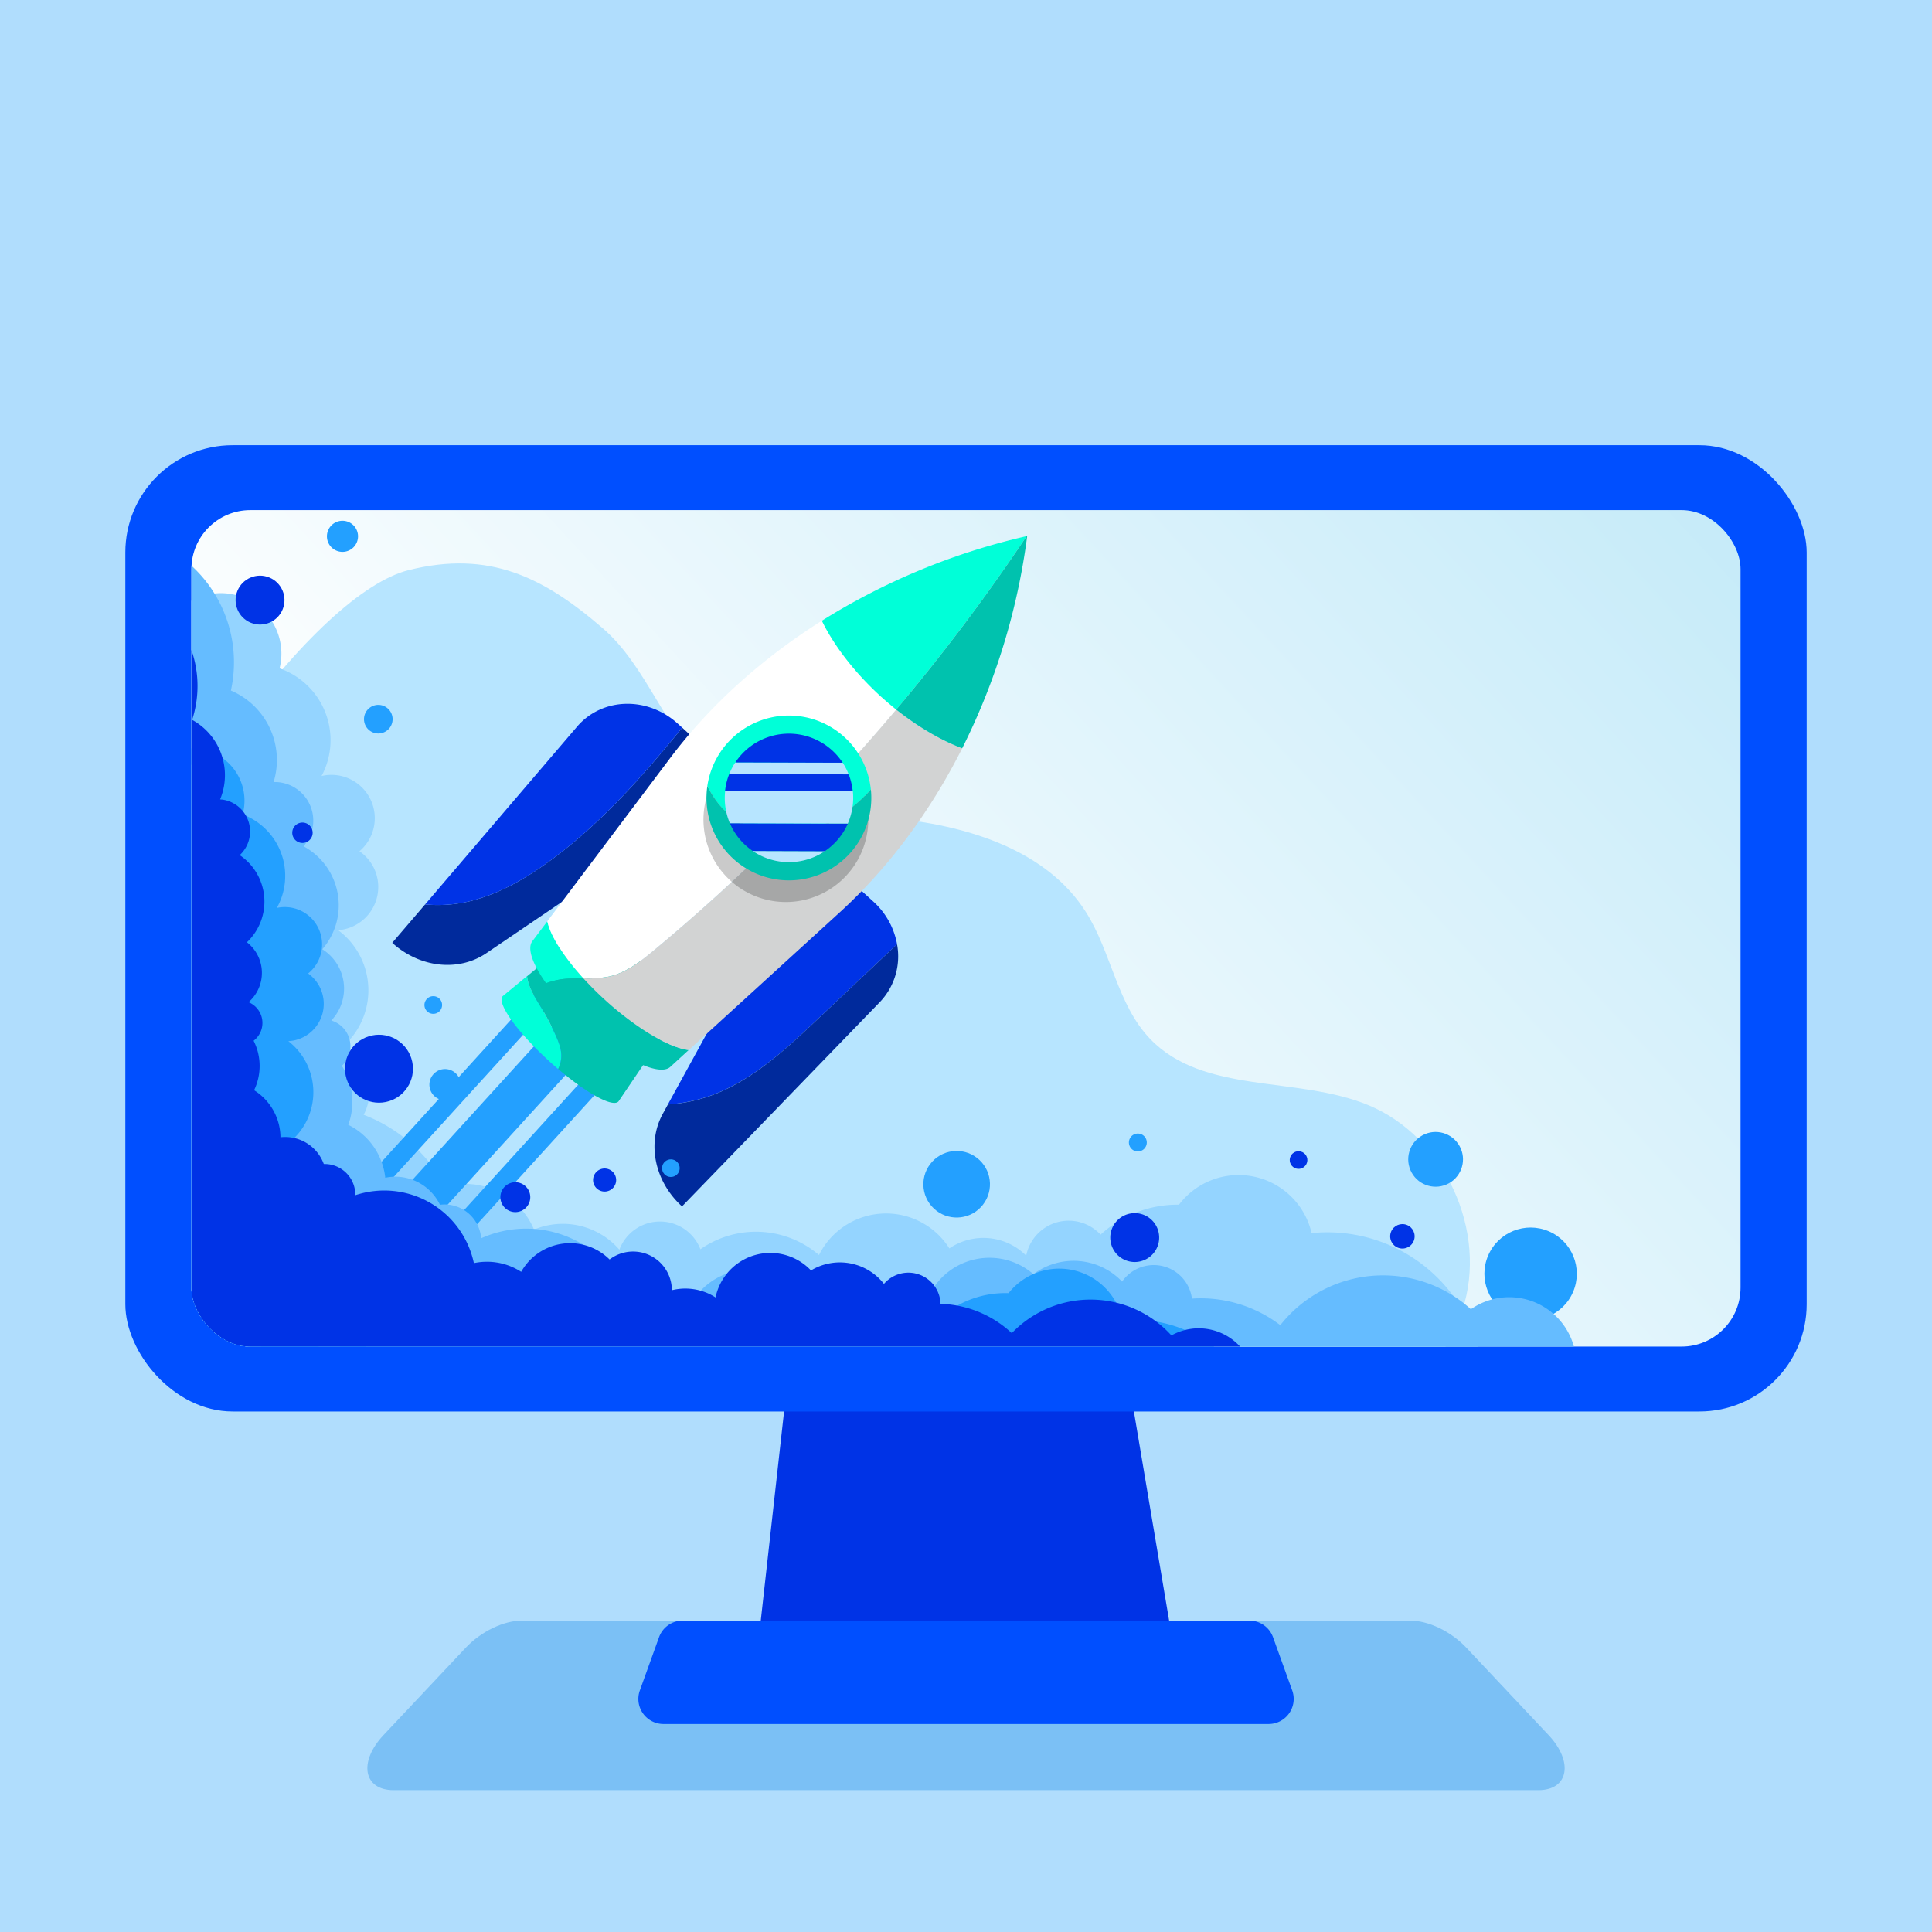 <svg xmlns="http://www.w3.org/2000/svg" xmlns:xlink="http://www.w3.org/1999/xlink" viewBox="0 0 847.21 847.21"><defs><clipPath id="clip-path"><rect x="83.94" y="223.69" width="679.32" height="366.8" rx="25.85" style="fill:none"/></clipPath><clipPath id="clip-path-2"><rect x="71.85" y="169.98" width="703" height="438.67" style="fill:none"/></clipPath><linearGradient id="linear-gradient" x1="810.74" y1="42.78" x2="272.82" y2="539.57" gradientUnits="userSpaceOnUse"><stop offset="0" stop-color="#b5e5f7"/><stop offset="0.99" stop-color="#fff"/></linearGradient></defs><title>blog</title><g style="isolation:isolate"><g id="Layer_1" data-name="Layer 1"><rect width="847.21" height="847.21" style="fill:#b0ddfd"/><path d="M679.05,760.84l-36-38.26c-6.74-7.16-16.6-11.92-24.65-11.92H228.85c-8,0-17.91,4.76-24.65,11.92l-36,38.26C157.09,772.6,159.36,785,172.6,785h502C687.85,785,690.13,772.6,679.05,760.84Z" style="fill:#7bc0f5"/><polygon points="347.6 585.11 331.77 727.09 515.45 727.09 491.52 585.11 347.6 585.11" style="fill:#0033e6"/><rect x="54.96" y="195.23" width="737.3" height="423.72" rx="47.03" style="fill:#004fff"/><path d="M547.9,710.66H299.31A11,11,0,0,0,289,717.92l-8.41,23.33A11,11,0,0,0,290.91,756h265.4a11,11,0,0,0,10.34-14.73l-8.41-23.33A11,11,0,0,0,547.9,710.66Z" style="fill:#004fff"/><g style="clip-path:url(#clip-path)"><g style="clip-path:url(#clip-path-2)"><rect x="14.29" y="151.6" width="833.39" height="483.8" style="fill:url(#linear-gradient)"/><path d="M599.93,484.57c-31.28-12.86-72.08-4.58-95.53-28.95-14.51-15.07-17-38-28.21-55.66-17-26.87-50.88-37.5-82.47-40.9-28.63-3.09-60.18-2.87-82.22-21.4-20.05-16.85-27.44-45.16-47.29-62.26-26-22.4-49.74-34.22-85-25.4-20,5-48,31-77,71-5.3,7.32-17.35,15.84-29,18L68.05,631.48H594.59c3-2.32,6-4.69,8.9-7.14,16.16-13.59,31.16-29.77,37.78-49.82C652.66,540.05,633.51,498.38,599.93,484.57Z" style="fill:#b7e5ff"/><circle cx="62.23" cy="232.86" r="14.62" transform="translate(-146.43 112.2) rotate(-45)" style="fill:#54a7e8"/><circle cx="671.19" cy="558.56" r="20.26" transform="translate(-105.92 956.79) rotate(-66.9)" style="fill:#23a0ff"/><path d="M650.23,616a68.51,68.51,0,0,0-75.08-75.26A32.83,32.83,0,0,0,517,528.27a49.94,49.94,0,0,0-34.38,13.15A19,19,0,0,0,450,550.63a26.52,26.52,0,0,0-33.69-3.19,32.83,32.83,0,0,0-57.17,2.91,42.47,42.47,0,0,0-52-2.53,19,19,0,0,0-35.53.19,32.83,32.83,0,0,0-37.43-8.82,32.81,32.81,0,0,0-26.83-19.85,32.45,32.45,0,0,0-12.05,1,68.62,68.62,0,0,0-35.83-31.5,21.4,21.4,0,0,0-9.72-29.39,32.82,32.82,0,0,0-1.47-51.55,19,19,0,0,0,9.34-34.61,19,19,0,0,0-16.61-33,33.35,33.35,0,0,0-18.41-47.21,27.91,27.91,0,0,0,.66-3.71A26.56,26.56,0,1,0,71,292.82L-9.82,315.71,25.37,644.33,588,696.9l-2.31-19.66A68.51,68.51,0,0,0,650.23,616Z" style="fill:#94d4ff"/><rect x="137.44" y="401.71" width="18.75" height="334.1" transform="translate(420.98 49.26) rotate(42.3)" style="fill:#23a0ff"/><rect x="157.79" y="415.51" width="8.39" height="334.1" transform="translate(434.21 42.65) rotate(42.3)" style="fill:#23a0ff"/><rect x="127.46" y="387.91" width="8.39" height="334.1" transform="translate(407.75 55.88) rotate(42.3)" style="fill:#23a0ff"/><path d="M691.21,599.34A29.43,29.43,0,0,0,645,574.11a57.4,57.4,0,0,0-83.57,7,57.54,57.54,0,0,0-38.75-11.65A16.9,16.9,0,0,0,492.05,562a29.4,29.4,0,0,0-38.89-3.25,29.42,29.42,0,0,0-48.52,19c-.63-.32-1.27-.63-1.94-.91a29.29,29.29,0,0,0-21.26-.59,20.38,20.38,0,0,0-34.15-12.86,29.42,29.42,0,0,0-45.57,11,33.13,33.13,0,0,0-25.18-2.12A48.1,48.1,0,0,0,211,543a16.14,16.14,0,0,0-15.5-14.82,16.83,16.83,0,0,0-2.57.13A21.82,21.82,0,0,0,174.16,516a22.42,22.42,0,0,0-5.21.46,29.42,29.42,0,0,0-16.23-23.21,29.37,29.37,0,0,0-2.8-25.87,11.77,11.77,0,0,0-4.64-19.88,20.34,20.34,0,0,0-3.94-31.24,29.41,29.41,0,0,0-8.25-45.16,16.92,16.92,0,0,0-12-28.16c-.37,0-.74,0-1.11,0a33.1,33.1,0,0,0-18.73-40.13,57.45,57.45,0,1,0-49.11,44.64L35.59,554.64l143,140.85,475.8-10,11-58A29.43,29.43,0,0,0,691.21,599.34Z" style="fill:#65bcff"/><path d="M555.58,645.09a59.13,59.13,0,0,0-63.38-66.26,28.33,28.33,0,0,0-49.93-11.77,43.1,43.1,0,0,0-29.88,10.72,16.36,16.36,0,0,0-28.31,7.36,22.88,22.88,0,0,0-29-3.36,28.31,28.31,0,0,0-49.35,1.47,36.64,36.64,0,0,0-44.82-3.12,16.36,16.36,0,0,0-30.64-.48,28.33,28.33,0,0,0-32.13-8.28,28.31,28.31,0,0,0-33.18-17,59.14,59.14,0,0,0-30.33-27.81,18.14,18.14,0,0,0,2.2-6.69,18.5,18.5,0,0,0-10.05-18.83,28.3,28.3,0,0,0-.34-44.48,16.38,16.38,0,0,0,8.68-29.68,16.36,16.36,0,0,0-13.73-28.74,28.75,28.75,0,0,0-15-41,23.7,23.7,0,0,0,.64-3.19,22.91,22.91,0,1,0-45.12,2L-8.19,374.25l24.42,284,484.25,55.5-1.64-17A59.11,59.11,0,0,0,555.58,645.09Z" style="fill:#23a0ff"/><path d="M550,610.35a24.57,24.57,0,0,0-36.32-24.75,47.89,47.89,0,0,0-70-1,47.64,47.64,0,0,0-26.24-12.44,49.82,49.82,0,0,0-5-.42A14.11,14.11,0,0,0,387.63,563a24.54,24.54,0,0,0-32-5.89,24.55,24.55,0,0,0-41.86,11.83c-.5-.32-1-.63-1.54-.92a24.54,24.54,0,0,0-17.61-2.24,17,17,0,0,0-27.31-13.48,24.58,24.58,0,0,0-38.76,5.42,27.69,27.69,0,0,0-20.75-3.82,40.16,40.16,0,0,0-52-29.78,13.46,13.46,0,0,0-11.66-13.57,14.15,14.15,0,0,0-2.15-.11,18.05,18.05,0,0,0-19-11.74,24.59,24.59,0,0,0-11.57-20.62,24.52,24.52,0,0,0-.21-21.71,9.82,9.82,0,0,0-2.23-16.9,17,17,0,0,0-.7-26.27A24.56,24.56,0,0,0,105.12,375a14.13,14.13,0,0,0-7.68-24.38c-.31,0-.62-.06-.92-.08a27.64,27.64,0,0,0-12.27-34.87,47.52,47.52,0,0,0,1.93-8.42,47.92,47.92,0,1,0-53.92,41.05,49.18,49.18,0,0,0,7.53.42L9.08,519.42,116.32,648.15l396,30.73,13.85-47.27A24.57,24.57,0,0,0,550,610.35Z" style="fill:#0033e6"/><path d="M243.7,454.09a113.57,113.57,0,0,0-6.61-12.6c-2.54-4.2-5.45-8.73-6-13.44l-10.33,8.52a2.16,2.16,0,0,0-.33.27c-2.73,3,6.42,15.77,20.43,28.51,1.29,1.18,2.58,2.31,3.85,3.4a13.73,13.73,0,0,0,1.36-4.9C246.35,460.47,245.08,457.18,243.7,454.09Z" style="fill:#00ffd8"/><path d="M271.21,483a1.8,1.8,0,0,0,.24-.35l29.38-43.37-39.62-36-30.08,24.81c.51,4.71,3.42,9.24,6,13.44a113.57,113.57,0,0,1,6.61,12.6c1.38,3.09,2.65,6.38,2.41,9.76a13.73,13.73,0,0,1-1.36,4.9C257.32,479.46,268.73,485.73,271.21,483Z" style="fill:#00c2ae"/><path d="M299.15,319.09c-17.84,21.92-36.64,43.16-59.57,59.53-9.18,6.54-19.06,12.3-29.85,15.55a59.64,59.64,0,0,1-23.31,2.43L172,413.44h0c12,10.92,29,12.84,41.25,4.56l111.45-75.63Z" style="fill:#002a9c"/><path d="M209.73,394.17c10.79-3.25,20.67-9,29.85-15.55,22.93-16.37,41.73-37.61,59.57-59.53l-1.88-1.71c-13.41-12.19-33.27-11.55-44.25,1.3l-66.6,77.92A59.64,59.64,0,0,0,209.73,394.17Z" style="fill:#0033e6"/><path d="M358.78,446.7l34.59-32.65a33.12,33.12,0,0,0-10.47-18.76l-27.46-25-62.56,114a68.8,68.8,0,0,0,28.51-8.21C335.45,468.68,347.21,457.62,358.78,446.7Z" style="fill:#0033e6"/><path d="M393.37,414.05,358.78,446.7c-11.57,10.92-23.33,22-37.39,29.42a68.8,68.8,0,0,1-28.51,8.21l-2.23,4.06c-7.1,12.93-3.58,29.72,8.42,40.64l86.71-89.56A29,29,0,0,0,393.37,414.05Z" style="fill:#002a9c"/><path d="M292.55,457.46a41.37,41.37,0,0,0,6.05,2.28A41.37,41.37,0,0,1,292.55,457.46Z" style="fill:none"/><path d="M280.79,450.73q2.5,1.68,4.9,3.11Q283.29,452.42,280.79,450.73Z" style="fill:none"/><path d="M285.69,453.84c1.6.94,3.15,1.8,4.65,2.56C288.84,455.64,287.29,454.78,285.69,453.84Z" style="fill:none"/><path d="M255.81,429c-8.67-9.53-14.45-18.71-15.79-25l-6.54,8.69c-2.47,3.14.07,10.17,6,18.47a33.11,33.11,0,0,1,8.06-1.91A74.09,74.09,0,0,1,255.81,429Z" style="fill:#00ffd8"/><path d="M292.55,457.46c-.72-.33-1.46-.68-2.21-1.06-1.5-.76-3-1.62-4.65-2.56s-3.23-2-4.9-3.11a138.48,138.48,0,0,1-15.47-12.22c-3.45-3.14-6.63-6.33-9.51-9.49a74.09,74.09,0,0,0-8.3.24,33.11,33.11,0,0,0-8.06,1.91,115.92,115.92,0,0,0,16.22,17.95C272,464,289.15,472.4,294,467.78l8-7.33a21.64,21.64,0,0,1-3.45-.71A41.37,41.37,0,0,1,292.55,457.46Z" style="fill:#00c2ae"/><path d="M267.09,428.23c7.58-1.69,13.93-6.73,19.9-11.7A848.48,848.48,0,0,0,393,311.17c-2.24-1.79-4.48-3.69-6.68-5.69-12-11-21-23.08-25.92-33.28C333.58,289.1,311,309.72,294,332.26L240,404c1.34,6.3,7.12,15.48,15.79,25A49.4,49.4,0,0,0,267.09,428.23Z" style="fill:#fff"/><path d="M421.93,328.14c-8.67-3.21-18.88-9-28.89-17A848.48,848.48,0,0,1,287,416.53c-6,5-12.32,10-19.9,11.7a49.4,49.4,0,0,1-11.28.79c2.88,3.16,6.06,6.35,9.51,9.49a138.48,138.48,0,0,0,15.47,12.22q2.5,1.68,4.9,3.11c1.6.94,3.15,1.8,4.65,2.56.75.38,1.49.73,2.21,1.06a41.37,41.37,0,0,0,6.05,2.28,21.64,21.64,0,0,0,3.45.71l66.35-60.52C389.24,380.92,407.64,356.48,421.93,328.14Z" style="fill:#d2d3d3"/><path d="M393,311.17a849.1,849.1,0,0,0,57.18-76.07,291.32,291.32,0,0,0-89.78,37.1c4.92,10.2,13.89,22.33,25.92,33.28C388.56,307.48,390.8,309.38,393,311.17Z" style="fill:#00ffd8"/><path d="M421.93,328.14a291.37,291.37,0,0,0,28.51-93.09h0l-.22,0A849.1,849.1,0,0,1,393,311.17C403.05,319.14,413.26,324.93,421.93,328.14Z" style="fill:#00c2ae"/><path d="M380.55,355.73a36.13,36.13,0,1,0-9.21,28A36,36,0,0,0,380.55,355.73Z" style="opacity:0.21;mix-blend-mode:multiply"/><path d="M350,364.83c12.42-1.93,23.57-9.19,31.88-18.64a36.14,36.14,0,0,0-71.71-1.48,46.82,46.82,0,0,0,4.74,7.54C323,362.45,337.15,366.83,350,364.83Z" style="fill:#00ffd8"/><path d="M381.89,346.19c-8.31,9.45-19.46,16.71-31.88,18.64-12.86,2-27-2.38-35.09-12.58a46.82,46.82,0,0,1-4.74-7.54,36.14,36.14,0,1,0,71.71,1.48Z" style="fill:#00c2ae"/><path d="M369.54,334.47l-47.09-.14a27.87,27.87,0,0,0-2.67,5.1l52.39.15A27.76,27.76,0,0,0,369.54,334.47Z" style="fill:#b7e5ff"/><path d="M372.17,339.58l-52.39-.15a28,28,0,0,0-1.84,7.43l56,.16A28.3,28.3,0,0,0,372.17,339.58Z" style="fill:#0033e6"/><path d="M364.91,329.05a28.19,28.19,0,0,0-39.81,1.88,29.35,29.35,0,0,0-2.65,3.4l47.09.14A28.14,28.14,0,0,0,364.91,329.05Z" style="fill:#0033e6"/><path d="M361.69,373.27l-31.62-.1A28.2,28.2,0,0,0,361.69,373.27Z" style="fill:#b7e5ff"/><path d="M366.79,368.86a28.22,28.22,0,0,0,5-7.69L320.06,361a28,28,0,0,0,6.92,9.72,29.43,29.43,0,0,0,3.09,2.43l31.62.1A28.63,28.63,0,0,0,366.79,368.86Z" style="fill:#0033e6"/><path d="M374,347l-56-.16A28.25,28.25,0,0,0,320.06,361l51.71.15A28.34,28.34,0,0,0,374,347Z" style="fill:#b7e5ff"/><circle cx="629.53" cy="508.45" r="12.01" transform="translate(-167.54 368.75) rotate(-28.99)" style="fill:#23a0ff"/><path d="M502.88,501a3.92,3.92,0,1,1-3.91-3.92A3.91,3.91,0,0,1,502.88,501Z" style="fill:#23a0ff"/><path d="M172.16,315.37a6.27,6.27,0,1,1-6.26-6.27A6.27,6.27,0,0,1,172.16,315.37Z" style="fill:#23a0ff"/><path d="M157,235.18a6.82,6.82,0,1,1-6.81-6.82A6.82,6.82,0,0,1,157,235.18Z" style="fill:#23a0ff"/><circle cx="419.52" cy="519.3" r="14.6" transform="translate(-246.17 468.95) rotate(-46.74)" style="fill:#23a0ff"/><circle cx="694.19" cy="603.67" r="13.11" transform="translate(-155.39 250.78) rotate(-18.45)" style="fill:#3b8dd1"/><path d="M202,475.47a6.85,6.85,0,1,1-7-6.68A6.86,6.86,0,0,1,202,475.47Z" style="fill:#23a0ff"/><circle cx="294.19" cy="512.27" r="3.87" transform="translate(-272.84 677.94) rotate(-76.42)" style="fill:#23a0ff"/><path d="M193.86,440.61a3.87,3.87,0,1,1-4-3.77A3.86,3.86,0,0,1,193.86,440.61Z" style="fill:#23a0ff"/><circle cx="114.02" cy="263.13" r="10.72" transform="translate(-172.66 270.05) rotate(-67.95)" style="fill:#0033e6"/><path d="M137.1,365.07a4.47,4.47,0,1,1-4.58-4.36A4.47,4.47,0,0,1,137.1,365.07Z" style="fill:#0033e6"/><path d="M508.31,542.44a10.72,10.72,0,1,1-11-10.46A10.71,10.71,0,0,1,508.31,542.44Z" style="fill:#0033e6"/><circle cx="569.46" cy="508.74" r="3.87" transform="translate(-65.98 932.2) rotate(-75.46)" style="fill:#0033e6"/><circle cx="614.99" cy="542.19" r="5.36" transform="translate(-116.7 912.06) rotate(-68.22)" style="fill:#0033e6"/><circle cx="166.18" cy="468.65" r="14.9" transform="translate(-92.54 44.02) rotate(-11.83)" style="fill:#0033e6"/><path d="M232.53,524.82a6.55,6.55,0,1,1-6.71-6.39A6.55,6.55,0,0,1,232.53,524.82Z" style="fill:#0033e6"/><path d="M270.19,517.33a5.06,5.06,0,1,0-4.94,5.19A5.06,5.06,0,0,0,270.19,517.33Z" style="fill:#0033e6"/></g></g></g></g></svg>